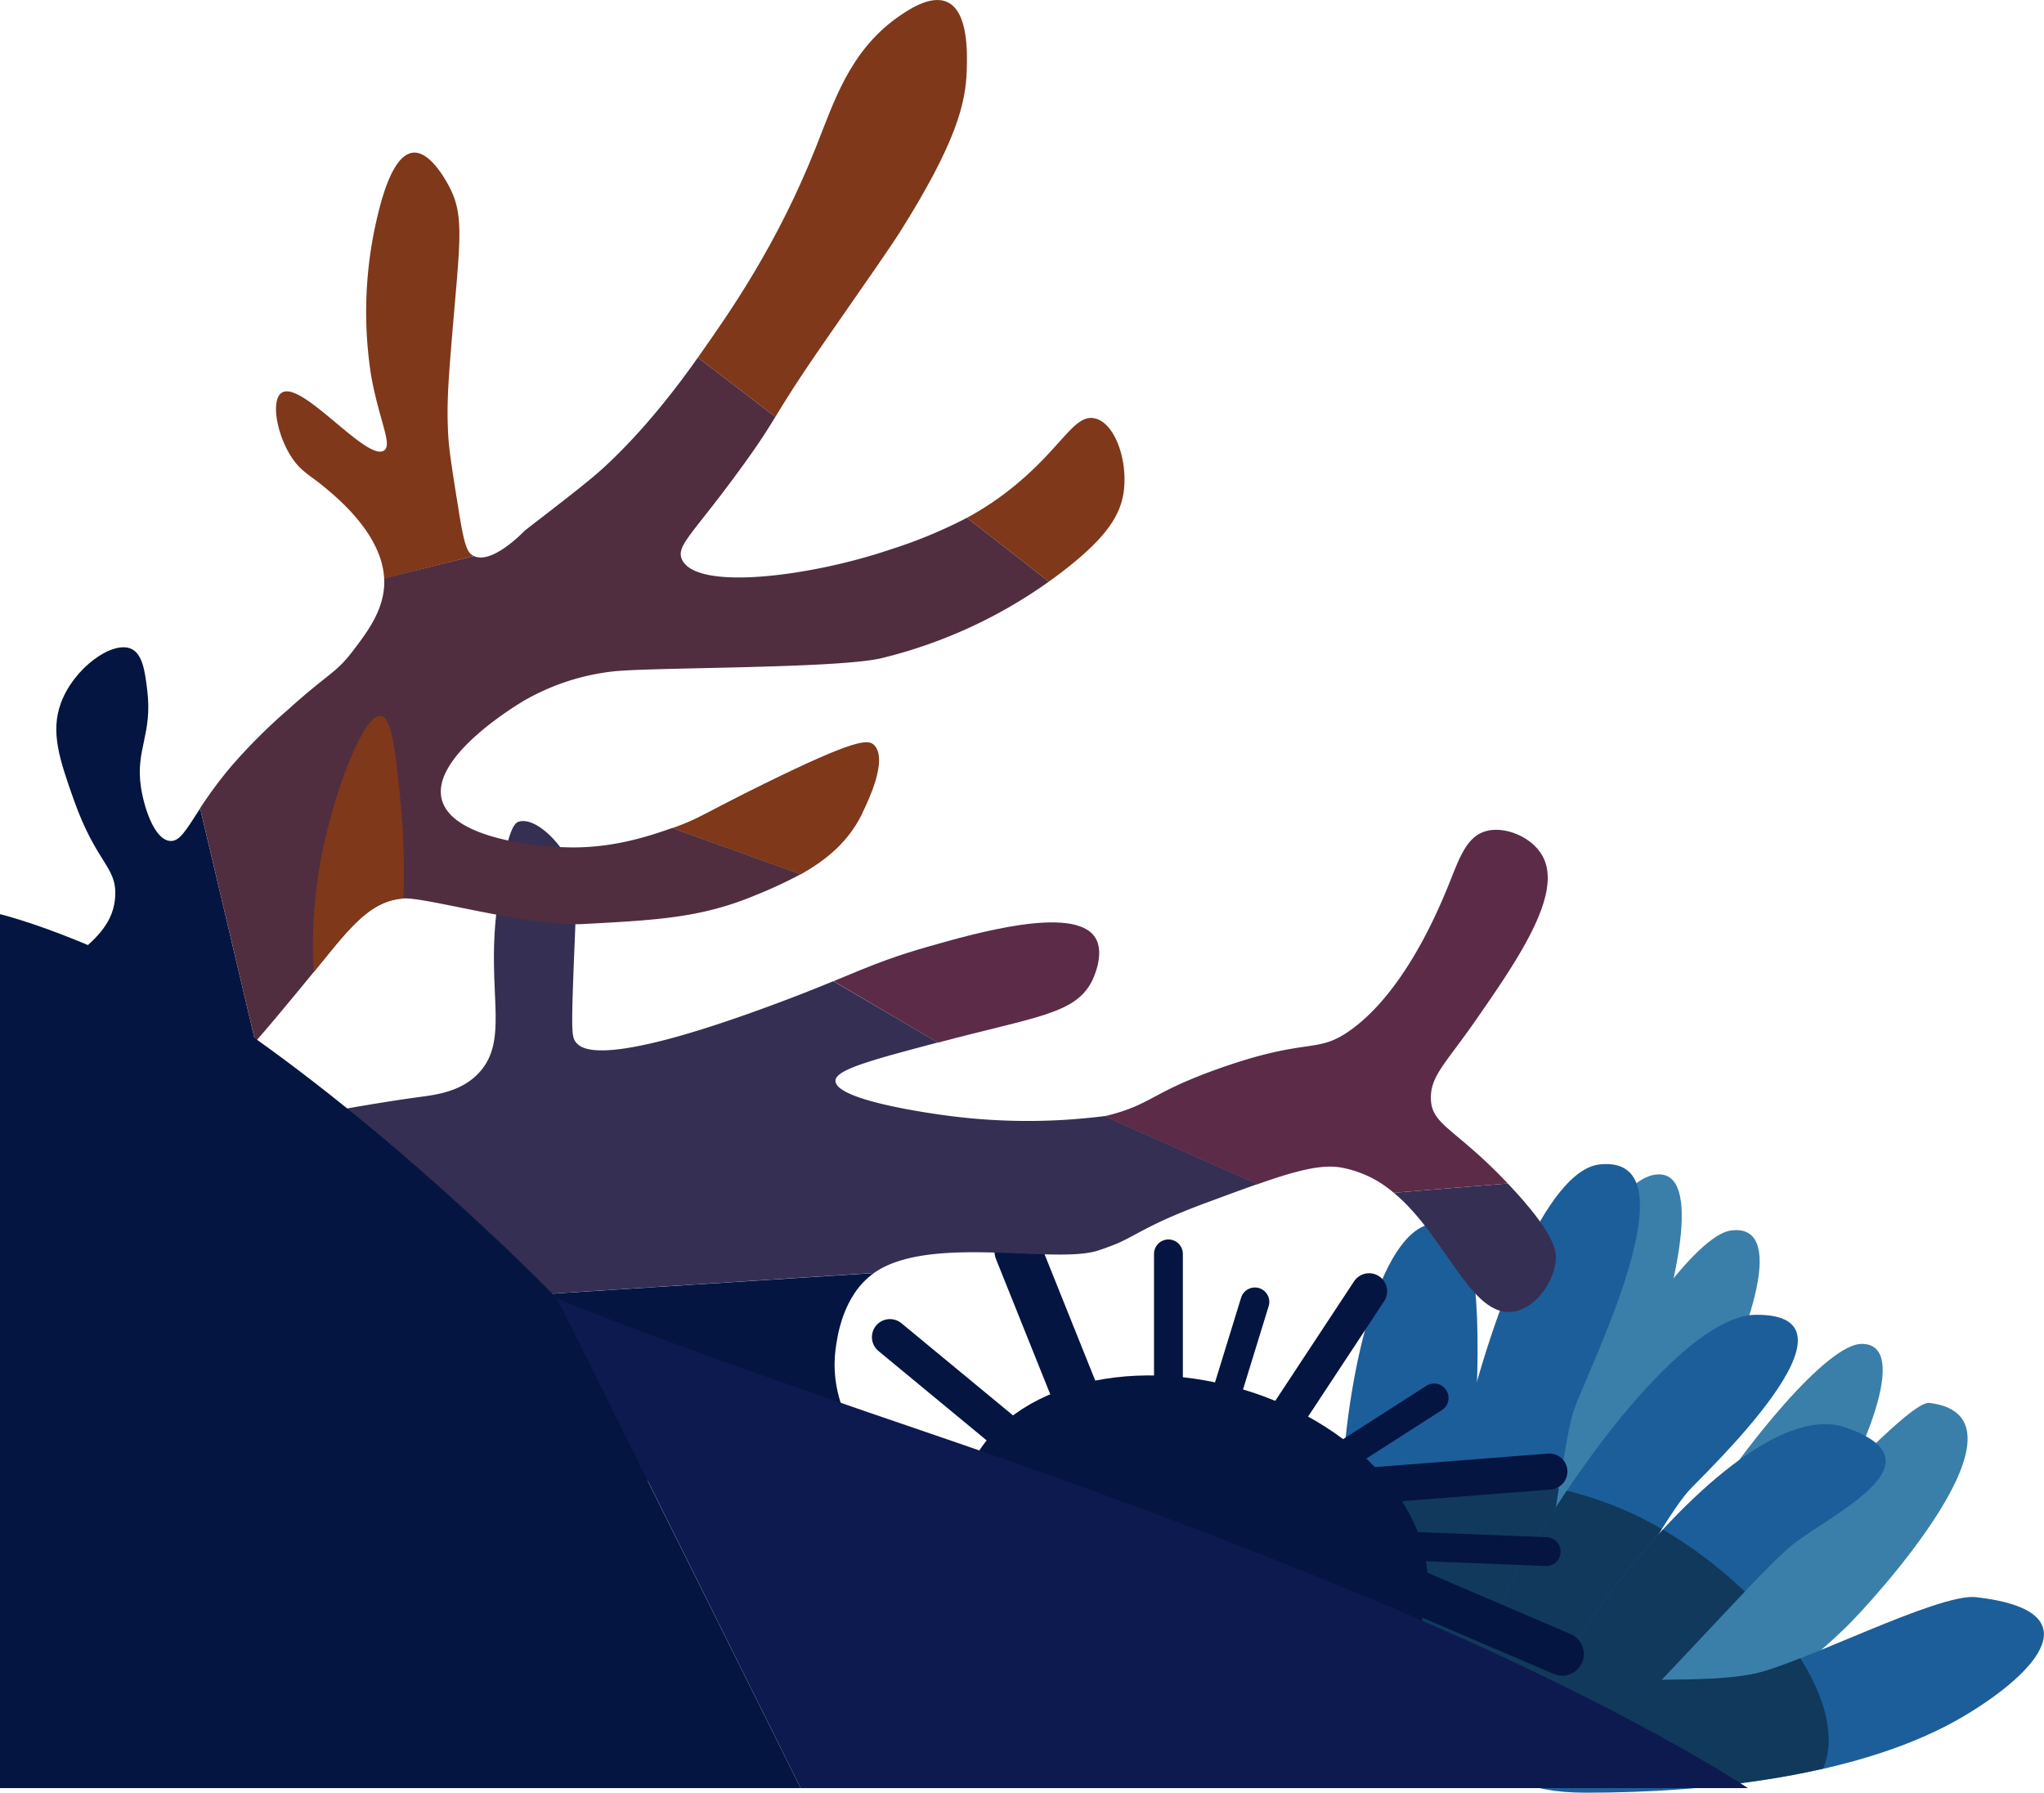 <svg xmlns="http://www.w3.org/2000/svg" xmlns:xlink="http://www.w3.org/1999/xlink" viewBox="0 0 566.98 497.27"><defs><style>.cls-1,.cls-6,.cls-7,.cls-8,.cls-9{fill:none;}.cls-2{fill:#3a7fa9;}.cls-3{fill:#1c5e9a;}.cls-4{clip-path:url(#clip-path);}.cls-5{fill:#11395c;}.cls-10,.cls-11,.cls-6,.cls-7,.cls-8,.cls-9{stroke:#041541;stroke-miterlimit:10;}.cls-10,.cls-6,.cls-7,.cls-8,.cls-9{stroke-linecap:round;}.cls-6{stroke-width:8px;}.cls-10,.cls-7{stroke-width:10px;}.cls-8{stroke-width:13px;}.cls-9{stroke-width:12px;}.cls-10,.cls-11,.cls-13{fill:#041541;}.cls-11{stroke-width:3px;}.cls-12{fill:#352f53;}.cls-14{fill:#5c2b48;}.cls-15{fill:#7f381a;}.cls-16{fill:#502e3f;}.cls-17{clip-path:url(#clip-path-2);}.cls-18{fill:#0d1a4f;}</style><clipPath id="clip-path"><path class="cls-1" d="M498,427.86c-5.78,4.29-21.81,22.07-37.13,38.15-7.94.16-15.71.54-22.42,2.65a58.81,58.81,0,0,0-6.55,2.48c9.93-14.66,20.42-33.12,28.2-45.57,17.64-19.46,37.87-34.3,51.59-29.67C539.19,405.18,509.69,419.16,498,427.86Zm-59.55,40.8a58.81,58.81,0,0,0-6.55,2.48c9.93-14.66,20.42-33.12,28.2-45.57-14.06,15.52-26.47,34-32.62,47.86a63.75,63.75,0,0,0-3,8c-2.24,7.84-1.24,12.89,4.43,12.89,4.27,0,17.81-13.44,32-28.32C452.9,466.17,445.13,466.55,438.42,468.66Zm-34.18-127.3C372.73,320.52,358.06,473,388.93,473c3.09,0,6-4,8.59-10.7-1-19.48,4.1-51,12.2-79.17h0C410.39,361.86,408.83,344.39,404.24,341.36Zm-6.72,121c6.67-17.07,11.33-51.36,12.2-79.17C401.62,411.3,396.51,442.84,397.52,462.32ZM548.1,443c-10.37-1.17-48.91,18.72-61.51,21.27-8,1.63-17,1.52-25.75,1.7-14.15,14.88-27.69,28.32-32,28.32-5.67,0-6.67-5.05-4.43-12.89a72.19,72.19,0,0,1-7.37,8.31c2.05,4.34,9.18,7.52,22.94,7.52,32.42,0,76.73-4.33,105.4-21.62C565,463.84,580.84,446.73,548.1,443ZM438.42,468.66a58.81,58.81,0,0,0-6.55,2.48,45.7,45.7,0,0,0-4.42,2.29c-8.49,5-12.7,11.4-10.37,16.32a72.19,72.19,0,0,0,7.37-8.31c-2.24,7.84-1.24,12.89,4.43,12.89,4.27,0,17.81-13.44,32-28.32C452.9,466.17,445.13,466.55,438.42,468.66Zm48.52-104c-14.68.19-37.23,25.34-55.37,53.43,0,0,0,0,0,0-4.38,26.9-11.12,62.85-25.29,62.85a5.42,5.42,0,0,1-3.49-1.24c-1.59,8.92,0,14.56,6.12,14.56,2.32,0,5.1-1.69,8.18-4.58-2.33-4.92,1.88-11.34,10.37-16.32,6.15-13.88,18.56-32.34,32.62-47.86a102,102,0,0,1,8.22-11.88C472.24,409.22,520.47,364.28,486.94,364.71ZM402.78,479.77a5.42,5.42,0,0,0,3.49,1.24c14.17,0,20.91-35.95,25.29-62.85C417.1,440.54,405.44,464.78,402.78,479.77Zm24.67-6.34c-8.49,5-12.7,11.4-10.37,16.32a72.19,72.19,0,0,0,7.37-8.31c2.41-3.08,4.9-6.56,7.42-10.3,9.93-14.66,20.42-33.12,28.2-45.57C446,441.09,433.6,459.55,427.45,473.43ZM443.7,323.05c-12.11,1.29-24.9,28.55-34,60.09h0c-.87,27.81-5.53,62.1-12.2,79.17.45,8.65,2.11,14.91,5.26,17.45,2.66-15,14.32-39.23,28.78-61.61,0,0,0,0,0,0,1.88-11.6,3.33-21.52,4.75-26.15C439.49,381.65,471.36,320.09,443.7,323.05ZM397.52,462.32c6.67-17.07,11.33-51.36,12.2-79.17C401.62,411.3,396.51,442.84,397.52,462.32Zm5.26,17.45a5.42,5.42,0,0,0,3.49,1.24c14.17,0,20.91-35.95,25.29-62.85C417.1,440.54,405.44,464.78,402.78,479.77Z"/></clipPath><clipPath id="clip-path-2"><path class="cls-1" d="M131.42,154.23c4.91,2.34,13.13-6,14.21-7.1h0c12.17-9.4,18.25-14.09,22.2-17.76,4.61-4.29,13.95-13.45,25.75-30.19l21.51,16.45c-2,3.2-3.64,5.94-7.3,11.08-15,21.07-20.4,24.4-18.65,28.41,3.92,9,36.2,4.66,57.72-2.66a133.91,133.91,0,0,0,21.36-8.83l22.72,17.71a134.8,134.8,0,0,1-46.75,21.31c-12.92,2.81-62,2.42-73.7,3.55a63.7,63.7,0,0,0-24.86,8c-1.15.66-26.19,15.36-23.09,27.53S154.74,235,156.28,235c13,.57,23.56-3,30.2-5.33l35.62,12.83a124.54,124.54,0,0,1-12.54,5.82c-15,6.26-27.16,6.9-47.95,8-14.81.78-43.59-7.53-49.72-7.1-9.7.67-15.48,9-24.87,20.42-6.29,7.65-11.58,14.08-16.2,19.34l-15.31-64.8a116.57,116.57,0,0,1,8.42-11.37,155.18,155.18,0,0,1,16-16c11.22-10.12,13.16-10,17.76-16,4.33-5.66,9.31-12.16,8.88-20.42"/></clipPath></defs><title>Asset 32</title><g id="Layer_2" data-name="Layer 2"><g id="Layer_2-2" data-name="Layer 2"><path class="cls-2" d="M453.76,478.34c-26.43,0,43.94-105,62.44-105.55C541.92,372,478.75,478.34,453.76,478.34Z"/><path class="cls-2" d="M422.24,443.72c-26.3,0,13.93-113.17,36.3-117.78C485.33,320.41,437.18,443.72,422.24,443.72Z"/><path class="cls-2" d="M426.22,454.82c-26.28,0,34.66-110.92,53.9-113.49C510.73,337.23,444.82,454.82,426.22,454.82Z"/><path class="cls-2" d="M428,494.78c-39.19,0,23.46-31.53,27.63-33.42,17.18-7.76,71.56-73.19,79.58-72.21,31.24,3.78-15.94,55.21-23.27,62.33C492.66,470.17,457,494.78,428,494.78Z"/><path class="cls-3" d="M428.88,494.33c-26.45,0,48.5-110,82.79-98.44,27.52,9.29-2,23.27-13.7,32C486.84,436.12,437.74,494.33,428.88,494.33Z"/><path class="cls-3" d="M388.92,473c-30.86,0-16.19-152.51,15.33-131.66C417.16,349.9,406.05,473,388.92,473Z"/><path class="cls-3" d="M440,497.27c-35.08,0-27.11-20.64-1.6-28.61,14.12-4.42,32.94-1.26,48.17-4.35,12.61-2.56,51.14-22.45,61.52-21.28,32.73,3.7,16.91,20.8-2.69,32.62C516.75,493,472.44,497.27,440,497.27Z"/><path class="cls-3" d="M408.91,494.33c-29.24,0,44.7-129.2,78-129.62,33.53-.43-14.71,44.51-18.65,49C457,426.52,423.57,494.33,408.91,494.33Z"/><path class="cls-3" d="M406.27,481c-25.15,0,8.17-154.84,37.43-158,27.66-3-4.22,58.61-7.38,68.94C431.61,407.38,426.55,481,406.27,481Z"/><g id="Layer_3" data-name="Layer 3"><g class="cls-4"><path id="_Path_" data-name="&lt;Path&gt;" class="cls-5" d="M408.46,495.22s-56.33-47.45-47.77-67.54c8.9-20.89,56.94-23.07,89.78-8.86,32.42,14,63.53,49.87,55.5,71.12a25.71,25.71,0,0,1-3.16,5.37Z"/></g></g><line class="cls-6" x1="348.09" y1="361.13" x2="337.43" y2="395.76"/><line class="cls-6" x1="428.89" y1="430.39" x2="384.49" y2="428.62"/><line class="cls-6" x1="397.81" y1="387.77" x2="363.18" y2="409.97"/><line class="cls-7" x1="246.86" y1="370.9" x2="287.7" y2="404.64"/><line class="cls-6" x1="324.11" y1="347.81" x2="324.11" y2="388.66"/><line class="cls-8" x1="282.34" y1="346.91" x2="301.95" y2="395.78"/><line class="cls-9" x1="377.39" y1="434.83" x2="433.33" y2="458.81"/><line class="cls-7" x1="372.95" y1="412.63" x2="429.78" y2="408.19"/><line class="cls-10" x1="348.37" y1="405.82" x2="379.77" y2="358.18"/><ellipse class="cls-11" cx="331.03" cy="430.15" rx="45.29" ry="64.82" transform="translate(-174.27 628.36) rotate(-73.84)"/><g id="Layer_5" data-name="Layer 5"><path class="cls-12" d="M73.93,363.93c-27-14.47-45.09-27.56-42.85-34.77,3.63-11.68,65.39-22.17,85.25-24.86,4.68-.63,12-1.5,16.87-7.1,7.83-9,2.05-21.65,4.44-43.51,2.56-23.54,5.07-25.39,6.21-25.75,4.09-1.29,10.21,4.28,13.32,9.76,3.63,6.4,2.59,11.66,1.78,35.52-.46,13.48-.23,14.69.89,16,1.63,1.9,7.71,6.93,55-10.66,7-2.59,12.07-4.64,16.33-6.39l29,17c-19,5-28.46,7.62-28.42,10.65.08,5.49,27.25,9.17,32,9.77a169.07,169.07,0,0,0,42.62,0l42.47,18.85c-4.06,1.42-8.7,3.14-14.05,5.12-16.23,6-19.1,8.88-25.18,11.49,0,0-2.46,1-5,1.83-12.12,3.91-46.84-4.56-62.16,6.22"/><path class="cls-13" d="M242.42,353.14c-8.76,6.16-10.24,18-10.66,21.31-3.59,28.7,31.86,48.24,28.42,55.06-6,11.86-121.53-30.83-186.25-65.58"/><path class="cls-12" d="M386.63,330.86c14.68,12.23,21.44,35,33.38,32.94,6.2-1.08,11-8.38,11.55-14.21.22-2.45-.08-7.33-13.32-21.31"/><path class="cls-14" d="M418.24,328.28c-14.19-15-20.94-16.14-21.31-23.09-.36-6.59,3.91-9.93,12.43-22.2,11.45-16.51,24.11-34.75,18.65-45.29-2.89-5.55-10.67-8.7-16-7.1-5.63,1.69-7.5,8.4-10.65,16-2.58,6.2-11.82,28.39-26.64,39.07-9.56,6.89-11.56,1.88-36.41,10.66-19.59,6.92-18.69,10.15-32,13.32l42.47,18.85c11-3.87,17.78-5.58,23.24-4.64a30.62,30.62,0,0,1,14.57,7"/><path class="cls-14" d="M231.22,272.16c5.61-2.31,9.76-4.1,14.87-5.94,4.09-1.46,7.28-2.47,11.42-3.65,12.87-3.67,40.2-11.48,46.18-2.67,3.11,4.59-.69,12.06-.89,12.43-4.72,9-15.59,9.68-42.62,16.88"/></g><g id="Layer_4" data-name="Layer 4"><path class="cls-15" d="M215.09,115.63c2.63-4.33,5.75-9.52,14.9-22.67,11.55-16.6,17.37-25,19.53-28.41,15.8-25.09,18.42-36,18.65-45.29.11-4.25.52-15.85-5.33-18.65C258.09-1.66,251.52,3,248.63,5.05c-13,9.42-17.3,23.18-22.2,35.52C215.58,68,202.23,86.91,193.58,99.18"/><path class="cls-13" d="M70.82,289c-9.91,11.26-16.74,17.12-23.76,18C31.3,308.85,12,292.07,12.43,278.55c.4-12.74,19-15.59,19.54-30.19.32-8.09-5.27-8.88-11.55-26.64-3.89-11-6.47-18.63-3.55-26.64,3.56-9.77,14.31-17.47,19.54-15.1,3.21,1.47,3.83,6.52,4.44,11.55,1.47,12.18-3.27,16.27-1.78,26.64.8,5.55,3.64,14.6,8,15.09,2.78.32,4.49-3,8.45-9"/><path class="cls-15" d="M106.56,160.45c-.62-11.85-12.06-21.54-16-24.86-4.54-3.86-7-4.62-9.76-8.88-4.14-6.42-5.67-15.78-2.67-17.76,5.52-3.64,23.7,19.31,28.42,16,2.32-1.64-1.2-7.84-3.55-20.42a114.05,114.05,0,0,1,.88-40.85C105.1,58,108.29,43,114.55,42.35c4.59-.44,8.77,7.08,9.77,8.88,4.76,8.58,3.22,15.61.88,44.4-1,12.06-1.26,17.61-.88,24.86.2,4,1,9.17,2.66,19.54,1.73,10.95,2.47,13.27,4.44,14.2"/><path class="cls-15" d="M268.22,143.63a83.24,83.24,0,0,0,13.27-8.93c13.19-10.82,16.53-19.94,22.2-18.65s9.21,11.85,8,20.42c-.89,6.22-4.43,12.25-16,21.32-1.59,1.24-3.17,2.42-4.76,3.55"/><path class="cls-15" d="M222.1,242.54c7.16-4,13.91-9.45,17.65-18.16.54-1.25,6.86-13.71,2.67-17.76-1.66-1.6-5.26-1.59-30.19,10.66-17.31,8.5-18.14,9.77-25.75,12.43Z"/><path class="cls-16" d="M131.42,154.23c4.91,2.34,13.13-6,14.21-7.1h0c12.17-9.4,18.25-14.09,22.2-17.76,4.61-4.29,13.95-13.45,25.75-30.19l21.51,16.45c-2,3.2-3.64,5.94-7.3,11.08-15,21.07-20.4,24.4-18.65,28.41,3.92,9,36.2,4.66,57.72-2.66a133.91,133.91,0,0,0,21.36-8.83l22.72,17.71a134.8,134.8,0,0,1-46.75,21.31c-12.92,2.81-62,2.42-73.7,3.55a63.7,63.7,0,0,0-24.86,8c-1.15.66-26.19,15.36-23.09,27.53S154.74,235,156.28,235c13,.57,23.56-3,30.2-5.33l35.62,12.83a124.54,124.54,0,0,1-12.54,5.82c-15,6.26-27.16,6.9-47.95,8-14.81.78-43.59-7.53-49.72-7.1-9.7.67-15.48,9-24.87,20.42-6.29,7.65-11.58,14.08-16.2,19.34l-15.31-64.8a116.57,116.57,0,0,1,8.42-11.37,155.18,155.18,0,0,1,16-16c11.22-10.12,13.16-10,17.76-16,4.33-5.66,9.31-12.16,8.88-20.42"/><g class="cls-17"><path id="_Path_2" data-name="&lt;Path&gt;" class="cls-15" d="M87,269.67A131.51,131.51,0,0,1,89.69,235c3.52-16.55,11.3-37.15,16-36.41,3,.48,4,9.8,5.33,23.09a199.37,199.37,0,0,1,.89,27.53"/></g></g><path id="_Path_3" data-name="&lt;Path&gt;" class="cls-13" d="M222.1,496H0V253.57s34,8.26,71,34.64c44.79,31.89,83.47,71.92,83.47,71.92"/><path id="_Path_4" data-name="&lt;Path&gt;" class="cls-18" d="M222.1,496H484.84s-31.84-21.5-95.91-48.84c-19.85-8.47-63.9-26.72-134.08-50.61-78.24-26.63-100.34-36.41-100.34-36.41Z"/></g></g></svg>